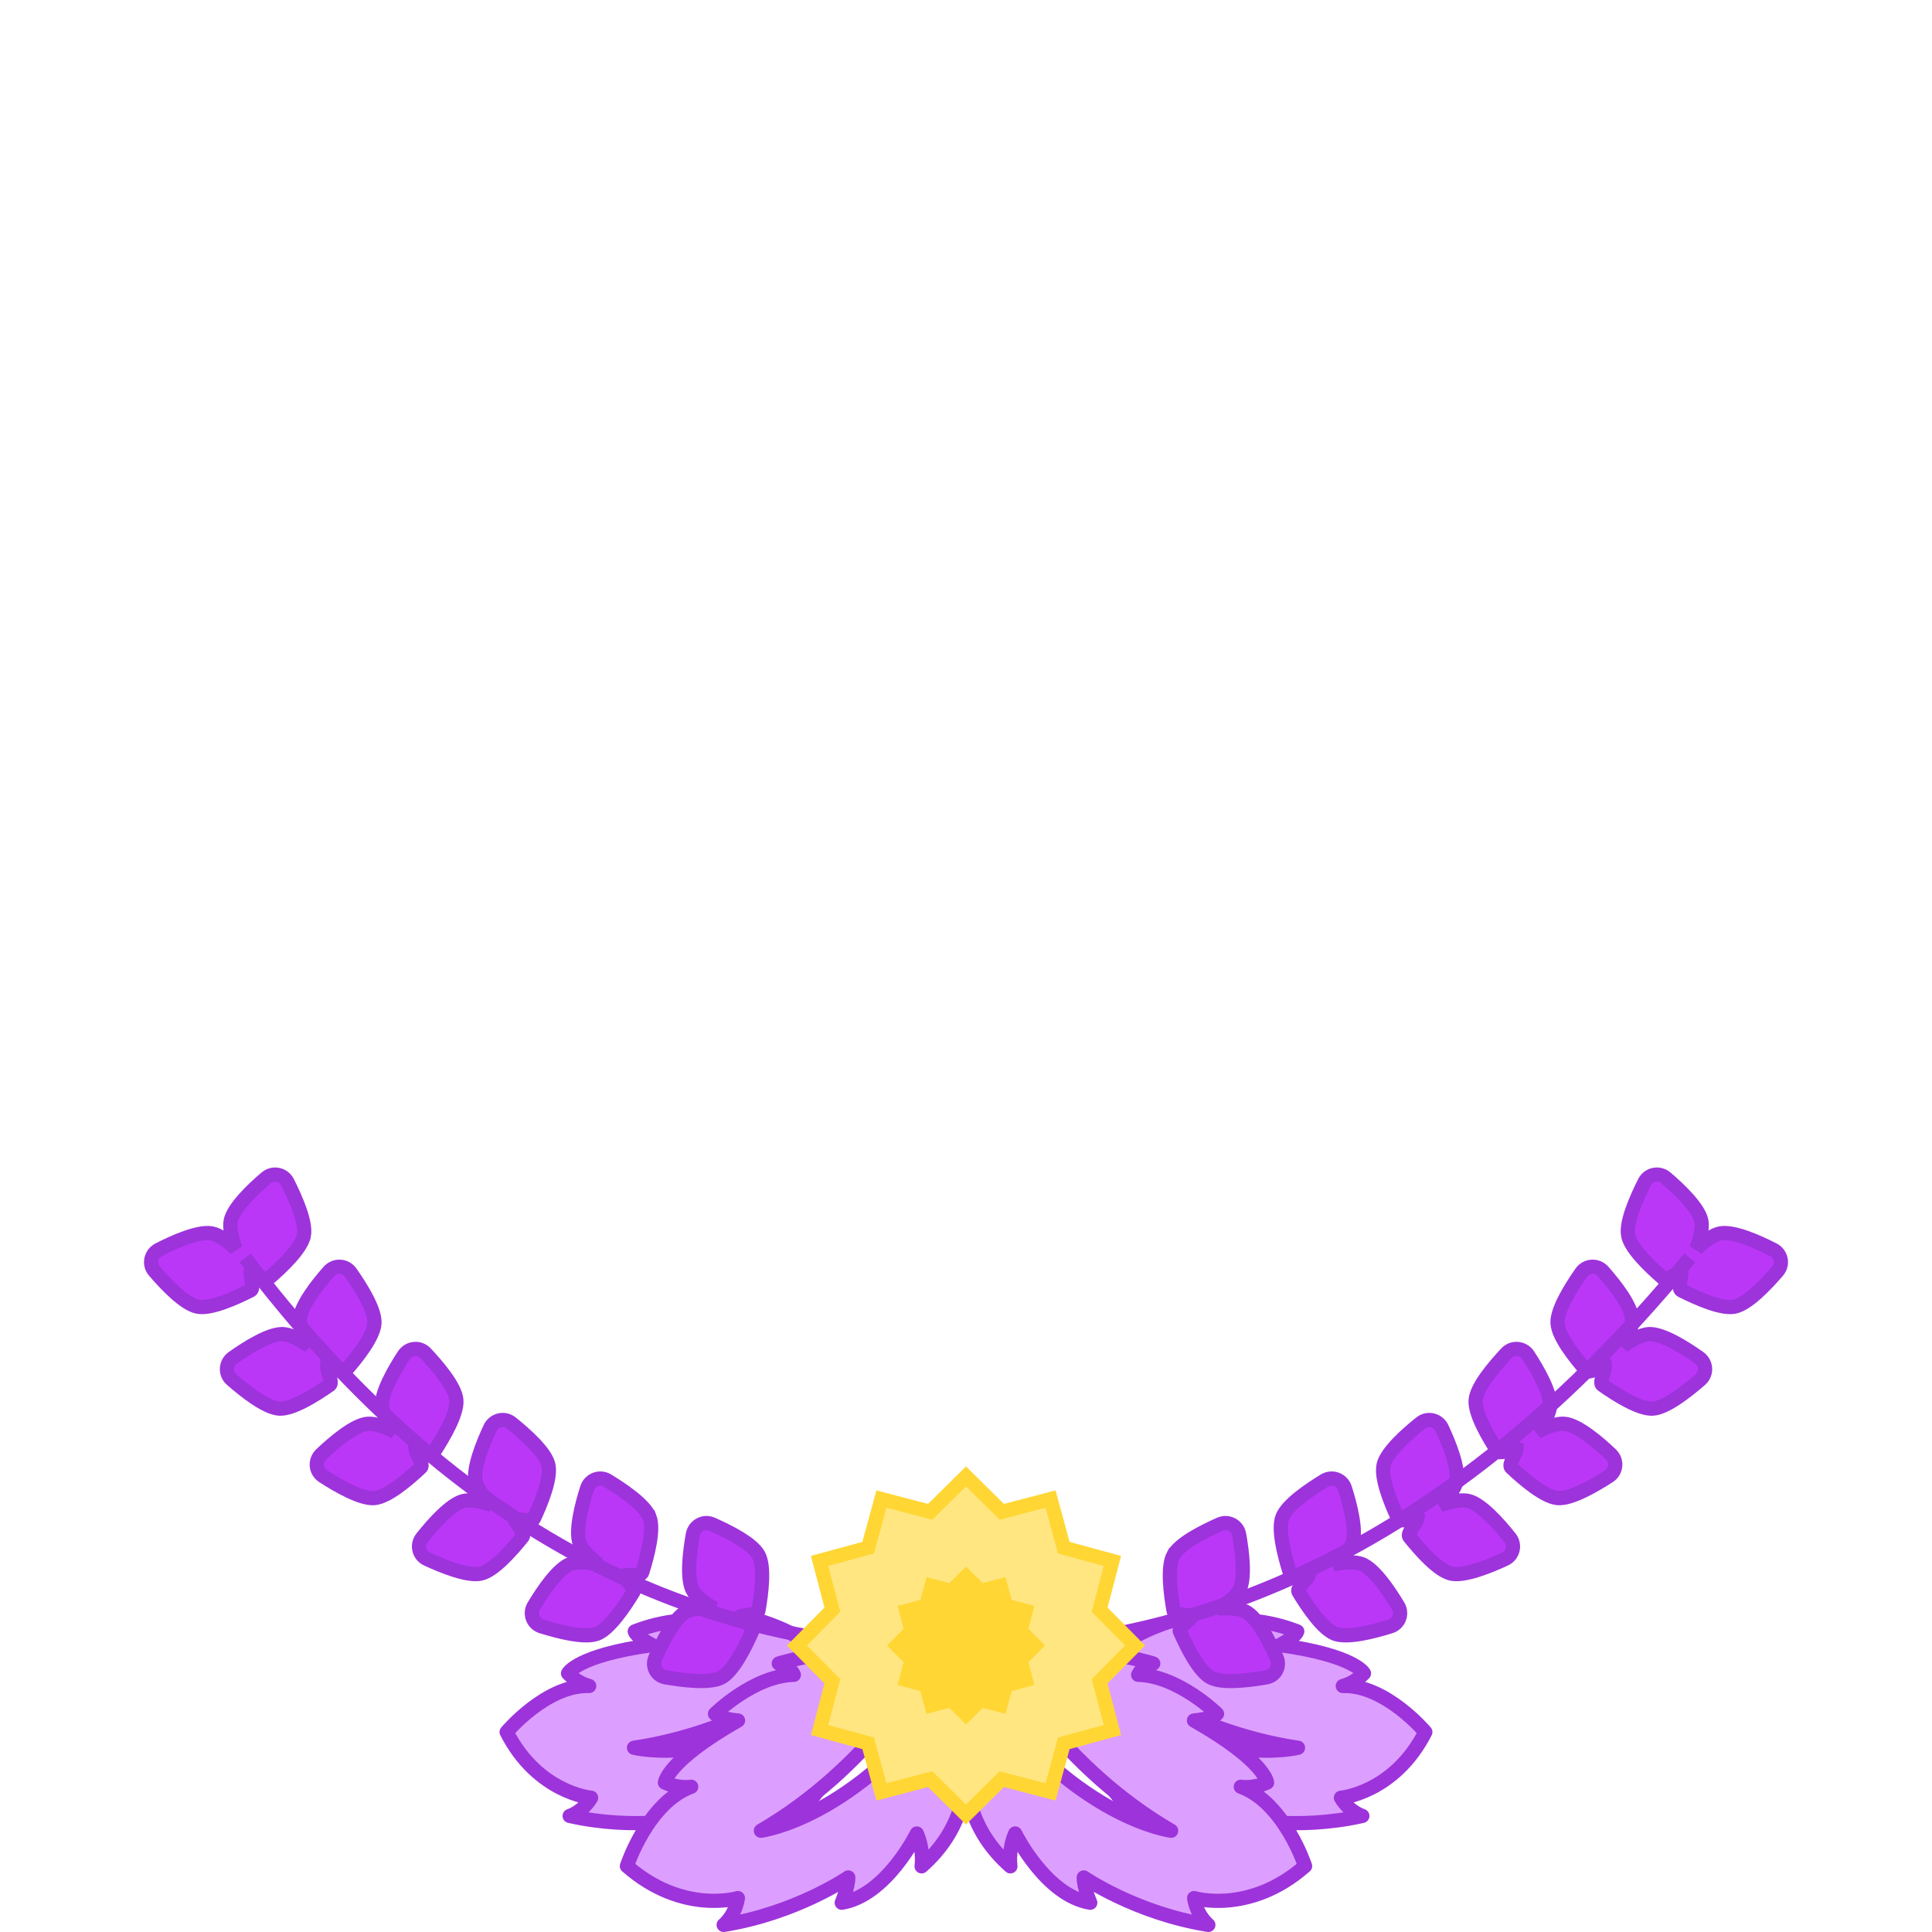 <?xml version="1.0" encoding="UTF-8" standalone="no"?>
<svg
   xmlns:dc="http://purl.org/dc/elements/1.1/"
   xmlns:cc="http://creativecommons.org/ns#"
   xmlns:rdf="http://www.w3.org/1999/02/22-rdf-syntax-ns#"
   xmlns:svg="http://www.w3.org/2000/svg"
   xmlns="http://www.w3.org/2000/svg"
   xmlns:sodipodi="http://sodipodi.sourceforge.net/DTD/sodipodi-0.dtd"
   xmlns:inkscape="http://www.inkscape.org/namespaces/inkscape"
   width="68"
   height="68"
   viewBox="0 0 68 68"
   version="1.1"
   id="svg44"
   sodipodi:docname="6.svg"
   inkscape:version="0.92.4 5da689c313, 2019-01-14">
  <defs
     id="defs48" />
  <sodipodi:namedview
     pagecolor="#ffffff"
     bordercolor="#666666"
     borderopacity="1"
     objecttolerance="10"
     gridtolerance="10"
     guidetolerance="10"
     inkscape:pageopacity="0"
     inkscape:pageshadow="2"
     inkscape:window-width="793"
     inkscape:window-height="646"
     id="namedview46"
     showgrid="false"
     inkscape:zoom="6.0811121"
     inkscape:cx="15.088985"
     inkscape:cy="21.5"
     inkscape:window-x="0"
     inkscape:window-y="0"
     inkscape:window-maximized="0"
     inkscape:current-layer="svg44" />
  <!-- Generator: Sketch 52.6 (67491) - http://www.bohemiancoding.com/sketch -->
  <title
     id="title2">Artboard</title>
  <desc
     id="desc4">Created with Sketch.</desc>
  <g
     id="Artboard"
     style="fill:none;fill-rule:evenodd;stroke:none;stroke-width:1"
     transform="translate(0.301,25.54)">
    <g
       id="Page-1-Copy-2">
      <path
         d="m 49.866,35.423 c 0,0 -1.396,-1.669 -2.905,-1.622 0,0 0.395,-0.084 0.745,-0.445 0,0 -0.312,-0.63 -2.965,-0.995 0,0 0.549,-0.275 0.617,-0.48 0,0 -1.624,-0.686 -2.859,-0.228 0,0 0,-0.297 0.32,-0.526 0,0 -2.996,0.218 -4.391,1.918 0,0 2.929,2.337 6.956,2.93 0,0 -2.951,0.779 -7.321,-1.941 0,0 -0.455,3.775 2.885,4.962 0,0 -0.275,-0.48 -0.252,-1.052 0,0 1.67,1.509 3.111,1.188 0,0 -0.389,-0.389 -0.503,-0.686 0,0 2.012,0.456 4.345,-0.071 0,0 -0.458,-0.137 -0.755,-0.64 0,0 1.875,-0.161 2.972,-2.312"
         id="Fill-1"
         inkscape:connector-curvature="0"
         style="fill:#dc9fff" />
      <path
         d="m 49.866,35.423 c 0,0 -1.396,-1.669 -2.905,-1.622 0,0 0.395,-0.084 0.745,-0.445 0,0 -0.312,-0.63 -2.965,-0.995 0,0 0.549,-0.275 0.617,-0.48 0,0 -1.624,-0.686 -2.859,-0.228 0,0 0,-0.297 0.32,-0.526 0,0 -2.996,0.218 -4.391,1.918 0,0 2.929,2.337 6.956,2.93 0,0 -2.951,0.779 -7.321,-1.941 0,0 -0.455,3.775 2.885,4.962 0,0 -0.275,-0.48 -0.252,-1.052 0,0 1.67,1.509 3.111,1.188 0,0 -0.389,-0.389 -0.503,-0.686 0,0 2.012,0.456 4.345,-0.071 0,0 -0.458,-0.137 -0.755,-0.64 0,0 1.875,-0.161 2.972,-2.312 z"
         id="Stroke-3"
         inkscape:connector-curvature="0"
         style="stroke:#9d33db;stroke-width:0.5;stroke-linejoin:round" />
      <path
         d="m 45.634,40.139 c 0,0 -0.73,-2.232 -2.263,-2.791 0,0 0.43,0.076 0.926,-0.147 0,0 -0.06,-0.757 -2.574,-2.185 0,0 0.66,-0.056 0.811,-0.235 0,0 -1.354,-1.337 -2.776,-1.373 0,0 0.119,-0.298 0.532,-0.399 0,0 -3.092,-0.982 -5.17,0.163 0,0 2,3.517 5.799,5.724 0,0 -3.269,-0.401 -6.561,-4.878 0,0 -1.969,3.602 0.904,6.131 0,0 -0.083,-0.592 0.168,-1.156 0,0 1.07,2.182 2.643,2.437 0,0 -0.234,-0.545 -0.229,-0.89 0,0 1.835,1.265 4.385,1.67 0,0 -0.404,-0.321 -0.5,-0.944 0,0 1.944,0.59 3.905,-1.127"
         id="Fill-5"
         inkscape:connector-curvature="0"
         style="fill:#dc9fff" />
      <path
         d="m 45.634,40.139 c 0,0 -0.73,-2.232 -2.263,-2.791 0,0 0.43,0.076 0.926,-0.147 0,0 -0.06,-0.757 -2.574,-2.185 0,0 0.66,-0.056 0.811,-0.235 0,0 -1.354,-1.337 -2.776,-1.373 0,0 0.119,-0.298 0.532,-0.399 0,0 -3.092,-0.982 -5.17,0.163 0,0 2,3.517 5.799,5.724 0,0 -3.269,-0.401 -6.561,-4.878 0,0 -1.969,3.602 0.904,6.131 0,0 -0.083,-0.592 0.168,-1.156 0,0 1.07,2.182 2.643,2.437 0,0 -0.234,-0.545 -0.229,-0.89 0,0 1.835,1.265 4.385,1.67 0,0 -0.404,-0.321 -0.5,-0.944 0,0 1.944,0.59 3.905,-1.127 z"
         id="Stroke-7"
         inkscape:connector-curvature="0"
         style="stroke:#9d33db;stroke-width:0.5;stroke-linejoin:round" />
      <path
         d="m 17.531,35.423 c 0,0 1.396,-1.669 2.906,-1.622 0,0 -0.396,-0.084 -0.745,-0.445 0,0 0.312,-0.63 2.965,-0.995 0,0 -0.549,-0.275 -0.617,-0.48 0,0 1.624,-0.686 2.858,-0.228 0,0 0.001,-0.297 -0.319,-0.526 0,0 2.996,0.218 4.39,1.918 0,0 -2.929,2.337 -6.955,2.93 0,0 2.951,0.779 7.321,-1.941 0,0 0.455,3.775 -2.885,4.962 0,0 0.274,-0.48 0.252,-1.052 0,0 -1.671,1.509 -3.111,1.188 0,0 0.388,-0.389 0.503,-0.686 0,0 -2.013,0.456 -4.345,-0.071 0,0 0.457,-0.137 0.755,-0.64 0,0 -1.876,-0.161 -2.973,-2.312"
         id="Fill-9"
         inkscape:connector-curvature="0"
         style="fill:#dc9fff" />
      <path
         d="m 17.531,35.423 c 0,0 1.396,-1.669 2.906,-1.622 0,0 -0.396,-0.084 -0.745,-0.445 0,0 0.312,-0.63 2.965,-0.995 0,0 -0.549,-0.275 -0.617,-0.48 0,0 1.624,-0.686 2.858,-0.228 0,0 0.001,-0.297 -0.319,-0.526 0,0 2.996,0.218 4.39,1.918 0,0 -2.929,2.337 -6.955,2.93 0,0 2.951,0.779 7.321,-1.941 0,0 0.455,3.775 -2.885,4.962 0,0 0.274,-0.48 0.252,-1.052 0,0 -1.671,1.509 -3.111,1.188 0,0 0.388,-0.389 0.503,-0.686 0,0 -2.013,0.456 -4.345,-0.071 0,0 0.457,-0.137 0.755,-0.64 0,0 -1.876,-0.161 -2.973,-2.312 z"
         id="Stroke-11"
         inkscape:connector-curvature="0"
         style="stroke:#9d33db;stroke-width:0.5;stroke-linejoin:round" />
      <path
         d="m 21.764,40.139 c 0,0 0.731,-2.232 2.264,-2.791 0,0 -0.431,0.076 -0.926,-0.147 0,0 0.059,-0.757 2.574,-2.185 0,0 -0.66,-0.056 -0.811,-0.235 0,0 1.353,-1.337 2.775,-1.373 0,0 -0.119,-0.298 -0.531,-0.399 0,0 3.091,-0.982 5.17,0.163 0,0 -2,3.517 -5.799,5.724 0,0 3.269,-0.401 6.561,-4.878 0,0 1.969,3.602 -0.904,6.131 0,0 0.083,-0.592 -0.169,-1.156 0,0 -1.07,2.182 -2.643,2.437 0,0 0.234,-0.545 0.23,-0.89 0,0 -1.836,1.265 -4.386,1.67 0,0 0.405,-0.321 0.501,-0.944 0,0 -1.945,0.59 -3.906,-1.127"
         id="Fill-13"
         inkscape:connector-curvature="0"
         style="fill:#dc9fff" />
      <path
         d="m 21.764,40.139 c 0,0 0.731,-2.232 2.264,-2.791 0,0 -0.431,0.076 -0.926,-0.147 0,0 0.059,-0.757 2.574,-2.185 0,0 -0.66,-0.056 -0.811,-0.235 0,0 1.353,-1.337 2.775,-1.373 0,0 -0.119,-0.298 -0.531,-0.399 0,0 3.091,-0.982 5.17,0.163 0,0 -2,3.517 -5.799,5.724 0,0 3.269,-0.401 6.561,-4.878 0,0 1.969,3.602 -0.904,6.131 0,0 0.083,-0.592 -0.169,-1.156 0,0 -1.07,2.182 -2.643,2.437 0,0 0.234,-0.545 0.23,-0.89 0,0 -1.836,1.265 -4.386,1.67 0,0 0.405,-0.321 0.501,-0.944 0,0 -1.945,0.59 -3.906,-1.127 z"
         id="Stroke-15"
         inkscape:connector-curvature="0"
         style="stroke:#9d33db;stroke-width:0.5;stroke-linejoin:round" />
      <path
         d="m 40.999,29.197 c 0.221,-0.412 1.062,-0.834 1.635,-1.088 0.291,-0.129 0.62,0.049 0.678,0.361 0.112,0.615 0.224,1.55 0.006,1.96 -0.12,0.224 -0.418,0.447 -0.755,0.646 0.39,-0.027 0.764,-0.005 0.986,0.112 0.411,0.216 0.837,1.057 1.087,1.631 0.126,0.291 -0.049,0.622 -0.362,0.677 -0.616,0.108 -1.551,0.226 -1.963,0.008 -0.412,-0.217 -0.835,-1.058 -1.087,-1.631 -0.059,-0.133 0.367,-0.4 0.422,-0.518 -0.111,-0.066 -0.616,-0.054 -0.64,-0.198 -0.111,-0.616 -0.227,-1.551 -0.007,-1.96"
         id="Fill-17"
         inkscape:connector-curvature="0"
         style="fill:#ba37f8" />
      <path
         d="m 40.999,29.197 c 0.221,-0.412 1.062,-0.834 1.635,-1.088 0.291,-0.129 0.62,0.049 0.678,0.361 0.112,0.615 0.224,1.55 0.006,1.96 -0.12,0.224 -0.418,0.447 -0.755,0.646 0.39,-0.027 0.764,-0.005 0.986,0.112 0.411,0.216 0.837,1.057 1.087,1.631 0.126,0.291 -0.049,0.622 -0.362,0.677 -0.616,0.108 -1.551,0.226 -1.963,0.008 -0.412,-0.217 -0.835,-1.058 -1.087,-1.631 -0.059,-0.133 0.367,-0.4 0.422,-0.518 -0.111,-0.066 -0.616,-0.054 -0.64,-0.198 -0.111,-0.616 -0.227,-1.551 -0.007,-1.96 z"
         id="Stroke-19"
         inkscape:connector-curvature="0"
         style="stroke:#9d33db;stroke-width:0.5" />
      <path
         d="m 44.835,27.861 c 0.167,-0.437 0.947,-0.964 1.482,-1.29 0.272,-0.165 0.622,-0.03 0.718,0.271 0.191,0.596 0.423,1.509 0.259,1.943 -0.089,0.238 -0.355,0.497 -0.665,0.738 0.383,-0.077 0.757,-0.103 0.992,-0.016 0.435,0.161 0.966,0.941 1.287,1.478 0.163,0.272 0.032,0.623 -0.27,0.718 -0.597,0.186 -1.509,0.424 -1.948,0.261 -0.434,-0.163 -0.963,-0.942 -1.287,-1.478 -0.076,-0.125 0.313,-0.444 0.353,-0.568 -0.119,-0.052 -0.617,0.025 -0.661,-0.114 -0.189,-0.596 -0.425,-1.509 -0.26,-1.943"
         id="Fill-21"
         inkscape:connector-curvature="0"
         style="fill:#ba37f8" />
      <path
         d="m 44.835,27.861 c 0.167,-0.437 0.947,-0.964 1.482,-1.29 0.272,-0.165 0.622,-0.03 0.718,0.271 0.191,0.596 0.423,1.509 0.259,1.943 -0.089,0.238 -0.355,0.497 -0.665,0.738 0.383,-0.077 0.757,-0.103 0.992,-0.016 0.435,0.161 0.966,0.941 1.287,1.478 0.163,0.272 0.032,0.623 -0.27,0.718 -0.597,0.186 -1.509,0.424 -1.948,0.261 -0.434,-0.163 -0.963,-0.942 -1.287,-1.478 -0.076,-0.125 0.313,-0.444 0.353,-0.568 -0.119,-0.052 -0.617,0.025 -0.661,-0.114 -0.189,-0.596 -0.425,-1.509 -0.26,-1.943 z"
         id="Stroke-23"
         inkscape:connector-curvature="0"
         style="stroke:#9d33db;stroke-width:0.5" />
      <path
         d="m 48.399,26.018 c 0.108,-0.455 0.813,-1.079 1.302,-1.471 0.247,-0.199 0.611,-0.112 0.747,0.175 0.266,0.566 0.615,1.441 0.509,1.893 -0.058,0.247 -0.288,0.539 -0.564,0.818 0.37,-0.126 0.737,-0.201 0.982,-0.145 0.452,0.103 1.08,0.808 1.468,1.298 0.198,0.248 0.114,0.614 -0.174,0.747 -0.569,0.263 -1.442,0.617 -1.897,0.512 -0.453,-0.105 -1.079,-0.809 -1.47,-1.298 -0.091,-0.113 0.253,-0.481 0.277,-0.609 -0.125,-0.036 -0.61,0.105 -0.67,-0.027 -0.265,-0.567 -0.617,-1.441 -0.51,-1.893"
         id="Fill-25"
         inkscape:connector-curvature="0"
         style="fill:#ba37f8" />
      <path
         d="m 48.399,26.018 c 0.108,-0.455 0.813,-1.079 1.302,-1.471 0.247,-0.199 0.611,-0.112 0.747,0.175 0.266,0.566 0.615,1.441 0.509,1.893 -0.058,0.247 -0.288,0.539 -0.564,0.818 0.37,-0.126 0.737,-0.201 0.982,-0.145 0.452,0.103 1.08,0.808 1.468,1.298 0.198,0.248 0.114,0.614 -0.174,0.747 -0.569,0.263 -1.442,0.617 -1.897,0.512 -0.453,-0.105 -1.079,-0.809 -1.47,-1.298 -0.091,-0.113 0.253,-0.481 0.277,-0.609 -0.125,-0.036 -0.61,0.105 -0.67,-0.027 -0.265,-0.567 -0.617,-1.441 -0.51,-1.893 z"
         id="Stroke-27"
         inkscape:connector-curvature="0"
         style="stroke:#9d33db;stroke-width:0.5" />
      <path
         d="m 51.637,23.73 c 0.044,-0.465 0.655,-1.182 1.084,-1.639 0.217,-0.231 0.59,-0.195 0.764,0.07 0.342,0.523 0.81,1.34 0.769,1.803 -0.023,0.252 -0.211,0.574 -0.444,0.889 0.348,-0.177 0.701,-0.302 0.951,-0.281 0.463,0.039 1.183,0.648 1.636,1.08 0.229,0.218 0.198,0.592 -0.07,0.764 -0.525,0.339 -1.34,0.812 -1.805,0.772 -0.463,-0.041 -1.181,-0.65 -1.636,-1.08 -0.106,-0.1 0.183,-0.512 0.188,-0.642 -0.128,-0.018 -0.588,0.189 -0.667,0.067 -0.341,-0.525 -0.813,-1.341 -0.77,-1.803"
         id="Fill-29"
         inkscape:connector-curvature="0"
         style="fill:#ba37f8" />
      <path
         d="m 51.637,23.73 c 0.044,-0.465 0.655,-1.182 1.084,-1.639 0.217,-0.231 0.59,-0.195 0.764,0.07 0.342,0.523 0.81,1.34 0.769,1.803 -0.023,0.252 -0.211,0.574 -0.444,0.889 0.348,-0.177 0.701,-0.302 0.951,-0.281 0.463,0.039 1.183,0.648 1.636,1.08 0.229,0.218 0.198,0.592 -0.07,0.764 -0.525,0.339 -1.34,0.812 -1.805,0.772 -0.463,-0.041 -1.181,-0.65 -1.636,-1.08 -0.106,-0.1 0.183,-0.512 0.188,-0.642 -0.128,-0.018 -0.588,0.189 -0.667,0.067 -0.341,-0.525 -0.813,-1.341 -0.77,-1.803 z"
         id="Stroke-31"
         inkscape:connector-curvature="0"
         style="stroke:#9d33db;stroke-width:0.5" />
      <path
         d="m 54.519,21.029 c -0.023,-0.466 0.479,-1.264 0.838,-1.776 0.183,-0.261 0.557,-0.279 0.766,-0.041 0.415,0.469 0.995,1.211 1.019,1.674 0.014,0.254 -0.126,0.599 -0.312,0.944 0.32,-0.225 0.651,-0.399 0.901,-0.414 0.464,-0.028 1.264,0.473 1.773,0.835 0.259,0.184 0.281,0.558 0.041,0.766 -0.471,0.411 -1.211,0.996 -1.677,1.022 -0.463,0.027 -1.262,-0.475 -1.774,-0.835 -0.119,-0.083 0.109,-0.532 0.095,-0.662 -0.13,0.001 -0.556,0.272 -0.651,0.162 -0.413,-0.471 -0.996,-1.211 -1.019,-1.675"
         id="Fill-33"
         inkscape:connector-curvature="0"
         style="fill:#ba37f8" />
      <path
         d="m 54.519,21.029 c -0.023,-0.466 0.479,-1.264 0.838,-1.776 0.183,-0.261 0.557,-0.279 0.766,-0.041 0.415,0.469 0.995,1.211 1.019,1.674 0.014,0.254 -0.126,0.599 -0.312,0.944 0.32,-0.225 0.651,-0.399 0.901,-0.414 0.464,-0.028 1.264,0.473 1.773,0.835 0.259,0.184 0.281,0.558 0.041,0.766 -0.471,0.411 -1.211,0.996 -1.677,1.022 -0.463,0.027 -1.262,-0.475 -1.774,-0.835 -0.119,-0.083 0.109,-0.532 0.095,-0.662 -0.13,0.001 -0.556,0.272 -0.651,0.162 -0.413,-0.471 -0.996,-1.211 -1.019,-1.675 z"
         id="Stroke-35"
         inkscape:connector-curvature="0"
         style="stroke:#9d33db;stroke-width:0.5" />
      <path
         d="m 57.005,17.947 c -0.09,-0.459 0.295,-1.319 0.577,-1.878 0.143,-0.284 0.511,-0.355 0.752,-0.149 0.478,0.405 1.156,1.057 1.247,1.512 0.049,0.249 -0.04,0.611 -0.175,0.978 0.285,-0.268 0.588,-0.487 0.833,-0.537 0.454,-0.093 1.318,0.288 1.874,0.574 0.283,0.145 0.357,0.512 0.15,0.752 -0.408,0.475 -1.058,1.158 -1.515,1.251 -0.455,0.092 -1.316,-0.291 -1.875,-0.575 -0.129,-0.065 0.031,-0.542 0,-0.668 -0.129,0.019 -0.512,0.347 -0.622,0.253 -0.475,-0.408 -1.157,-1.058 -1.246,-1.513"
         id="Fill-37"
         inkscape:connector-curvature="0"
         style="fill:#ba37f8" />
      <path
         d="m 57.005,17.947 c -0.09,-0.459 0.295,-1.319 0.577,-1.878 0.143,-0.284 0.511,-0.355 0.752,-0.149 0.478,0.405 1.156,1.057 1.247,1.512 0.049,0.249 -0.04,0.611 -0.175,0.978 0.285,-0.268 0.588,-0.487 0.833,-0.537 0.454,-0.093 1.318,0.288 1.874,0.574 0.283,0.145 0.357,0.512 0.15,0.752 -0.408,0.475 -1.058,1.158 -1.515,1.251 -0.455,0.092 -1.316,-0.291 -1.875,-0.575 -0.129,-0.065 0.031,-0.542 0,-0.668 -0.129,0.019 -0.512,0.347 -0.622,0.253 -0.475,-0.408 -1.157,-1.058 -1.246,-1.513 z"
         id="Stroke-39"
         inkscape:connector-curvature="0"
         style="stroke:#9d33db;stroke-width:0.5" />
      <path
         d="m 26.399,29.197 c -0.221,-0.412 -1.063,-0.834 -1.636,-1.088 -0.29,-0.129 -0.62,0.049 -0.677,0.361 -0.112,0.615 -0.225,1.55 -0.006,1.96 0.119,0.224 0.417,0.447 0.755,0.646 -0.39,-0.027 -0.764,-0.005 -0.986,0.112 -0.411,0.216 -0.837,1.057 -1.087,1.631 -0.127,0.291 0.048,0.622 0.362,0.677 0.616,0.108 1.55,0.226 1.963,0.008 0.411,-0.217 0.835,-1.058 1.087,-1.631 0.059,-0.133 -0.367,-0.4 -0.422,-0.518 0.111,-0.066 0.615,-0.054 0.64,-0.198 0.111,-0.616 0.227,-1.551 0.007,-1.96"
         id="Fill-57"
         inkscape:connector-curvature="0"
         style="fill:#ba37f8" />
      <path
         d="m 26.399,29.197 c -0.221,-0.412 -1.063,-0.834 -1.636,-1.088 -0.29,-0.129 -0.62,0.049 -0.677,0.361 -0.112,0.615 -0.225,1.55 -0.006,1.96 0.119,0.224 0.417,0.447 0.755,0.646 -0.39,-0.027 -0.764,-0.005 -0.986,0.112 -0.411,0.216 -0.837,1.057 -1.087,1.631 -0.127,0.291 0.048,0.622 0.362,0.677 0.616,0.108 1.55,0.226 1.963,0.008 0.411,-0.217 0.835,-1.058 1.087,-1.631 0.059,-0.133 -0.367,-0.4 -0.422,-0.518 0.111,-0.066 0.615,-0.054 0.64,-0.198 0.111,-0.616 0.227,-1.551 0.007,-1.96 z"
         id="Stroke-59"
         inkscape:connector-curvature="0"
         style="stroke:#9d33db;stroke-width:0.5" />
      <path
         d="m 22.562,27.861 c -0.166,-0.437 -0.947,-0.964 -1.481,-1.29 -0.272,-0.165 -0.622,-0.03 -0.718,0.271 -0.192,0.596 -0.423,1.509 -0.26,1.943 0.09,0.238 0.356,0.497 0.665,0.738 -0.383,-0.077 -0.756,-0.103 -0.991,-0.016 -0.436,0.161 -0.966,0.941 -1.288,1.478 -0.163,0.272 -0.032,0.623 0.271,0.718 0.597,0.186 1.509,0.424 1.947,0.261 0.434,-0.163 0.963,-0.942 1.288,-1.478 0.075,-0.125 -0.314,-0.444 -0.354,-0.568 0.12,-0.052 0.618,0.025 0.662,-0.114 0.188,-0.596 0.424,-1.509 0.259,-1.943"
         id="Fill-61"
         inkscape:connector-curvature="0"
         style="fill:#ba37f8" />
      <path
         d="m 22.562,27.861 c -0.166,-0.437 -0.947,-0.964 -1.481,-1.29 -0.272,-0.165 -0.622,-0.03 -0.718,0.271 -0.192,0.596 -0.423,1.509 -0.26,1.943 0.09,0.238 0.356,0.497 0.665,0.738 -0.383,-0.077 -0.756,-0.103 -0.991,-0.016 -0.436,0.161 -0.966,0.941 -1.288,1.478 -0.163,0.272 -0.032,0.623 0.271,0.718 0.597,0.186 1.509,0.424 1.947,0.261 0.434,-0.163 0.963,-0.942 1.288,-1.478 0.075,-0.125 -0.314,-0.444 -0.354,-0.568 0.12,-0.052 0.618,0.025 0.662,-0.114 0.188,-0.596 0.424,-1.509 0.259,-1.943 z"
         id="Stroke-63"
         inkscape:connector-curvature="0"
         style="stroke:#9d33db;stroke-width:0.5" />
      <path
         d="m 18.999,26.018 c -0.108,-0.455 -0.813,-1.079 -1.302,-1.471 -0.247,-0.199 -0.612,-0.112 -0.747,0.175 -0.266,0.566 -0.615,1.441 -0.51,1.893 0.059,0.247 0.289,0.539 0.564,0.818 -0.369,-0.126 -0.736,-0.201 -0.981,-0.145 -0.452,0.103 -1.08,0.808 -1.468,1.298 -0.198,0.248 -0.114,0.614 0.174,0.747 0.569,0.263 1.442,0.617 1.897,0.512 0.452,-0.105 1.078,-0.809 1.469,-1.298 0.091,-0.113 -0.252,-0.481 -0.277,-0.609 0.125,-0.036 0.61,0.105 0.671,-0.027 0.265,-0.567 0.617,-1.441 0.51,-1.893"
         id="Fill-65"
         inkscape:connector-curvature="0"
         style="fill:#ba37f8" />
      <path
         d="m 18.999,26.018 c -0.108,-0.455 -0.813,-1.079 -1.302,-1.471 -0.247,-0.199 -0.612,-0.112 -0.747,0.175 -0.266,0.566 -0.615,1.441 -0.51,1.893 0.059,0.247 0.289,0.539 0.564,0.818 -0.369,-0.126 -0.736,-0.201 -0.981,-0.145 -0.452,0.103 -1.08,0.808 -1.468,1.298 -0.198,0.248 -0.114,0.614 0.174,0.747 0.569,0.263 1.442,0.617 1.897,0.512 0.452,-0.105 1.078,-0.809 1.469,-1.298 0.091,-0.113 -0.252,-0.481 -0.277,-0.609 0.125,-0.036 0.61,0.105 0.671,-0.027 0.265,-0.567 0.617,-1.441 0.51,-1.893 z"
         id="Stroke-67"
         inkscape:connector-curvature="0"
         style="stroke:#9d33db;stroke-width:0.5" />
      <path
         d="m 15.761,23.73 c -0.043,-0.465 -0.654,-1.182 -1.083,-1.639 -0.217,-0.231 -0.59,-0.195 -0.764,0.07 -0.343,0.523 -0.811,1.34 -0.769,1.803 0.022,0.252 0.211,0.574 0.444,0.889 -0.349,-0.177 -0.702,-0.302 -0.951,-0.281 -0.463,0.039 -1.183,0.648 -1.637,1.08 -0.229,0.218 -0.197,0.592 0.07,0.764 0.525,0.339 1.34,0.812 1.806,0.772 0.462,-0.041 1.181,-0.65 1.636,-1.08 0.106,-0.1 -0.183,-0.512 -0.189,-0.642 0.129,-0.018 0.589,0.189 0.668,0.067 0.341,-0.525 0.813,-1.341 0.769,-1.803"
         id="Fill-69"
         inkscape:connector-curvature="0"
         style="fill:#ba37f8" />
      <path
         d="m 15.761,23.73 c -0.043,-0.465 -0.654,-1.182 -1.083,-1.639 -0.217,-0.231 -0.59,-0.195 -0.764,0.07 -0.343,0.523 -0.811,1.34 -0.769,1.803 0.022,0.252 0.211,0.574 0.444,0.889 -0.349,-0.177 -0.702,-0.302 -0.951,-0.281 -0.463,0.039 -1.183,0.648 -1.637,1.08 -0.229,0.218 -0.197,0.592 0.07,0.764 0.525,0.339 1.34,0.812 1.806,0.772 0.462,-0.041 1.181,-0.65 1.636,-1.08 0.106,-0.1 -0.183,-0.512 -0.189,-0.642 0.129,-0.018 0.589,0.189 0.668,0.067 0.341,-0.525 0.813,-1.341 0.769,-1.803 z"
         id="Stroke-71"
         inkscape:connector-curvature="0"
         style="stroke:#9d33db;stroke-width:0.5" />
      <path
         d="m 12.879,21.029 c 0.023,-0.466 -0.479,-1.264 -0.838,-1.776 -0.182,-0.261 -0.557,-0.279 -0.766,-0.041 -0.415,0.469 -0.994,1.211 -1.019,1.674 -0.013,0.254 0.127,0.599 0.312,0.944 -0.319,-0.225 -0.65,-0.399 -0.901,-0.414 -0.463,-0.028 -1.263,0.473 -1.773,0.835 -0.258,0.184 -0.28,0.558 -0.04,0.766 0.471,0.411 1.211,0.996 1.677,1.022 0.463,0.027 1.261,-0.475 1.774,-0.835 0.118,-0.083 -0.109,-0.532 -0.096,-0.662 0.13,0.001 0.556,0.272 0.651,0.162 0.414,-0.471 0.997,-1.211 1.019,-1.675"
         id="Fill-73"
         inkscape:connector-curvature="0"
         style="fill:#ba37f8" />
      <path
         d="m 12.879,21.029 c 0.023,-0.466 -0.479,-1.264 -0.838,-1.776 -0.182,-0.261 -0.557,-0.279 -0.766,-0.041 -0.415,0.469 -0.994,1.211 -1.019,1.674 -0.013,0.254 0.127,0.599 0.312,0.944 -0.319,-0.225 -0.65,-0.399 -0.901,-0.414 -0.463,-0.028 -1.263,0.473 -1.773,0.835 -0.258,0.184 -0.28,0.558 -0.04,0.766 0.471,0.411 1.211,0.996 1.677,1.022 0.463,0.027 1.261,-0.475 1.774,-0.835 0.118,-0.083 -0.109,-0.532 -0.096,-0.662 0.13,0.001 0.556,0.272 0.651,0.162 0.414,-0.471 0.997,-1.211 1.019,-1.675 z"
         id="Stroke-75"
         inkscape:connector-curvature="0"
         style="stroke:#9d33db;stroke-width:0.5" />
      <path
         d="m 10.394,17.947 c 0.089,-0.459 -0.295,-1.319 -0.577,-1.878 -0.143,-0.284 -0.511,-0.355 -0.753,-0.149 -0.477,0.405 -1.156,1.057 -1.246,1.512 -0.05,0.249 0.04,0.611 0.175,0.978 -0.285,-0.268 -0.588,-0.487 -0.833,-0.537 -0.455,-0.093 -1.318,0.288 -1.874,0.574 -0.283,0.145 -0.358,0.512 -0.15,0.752 0.408,0.475 1.057,1.158 1.515,1.251 0.455,0.092 1.316,-0.291 1.874,-0.575 0.13,-0.065 -0.031,-0.542 0,-0.668 0.129,0.019 0.512,0.347 0.622,0.253 0.476,-0.408 1.158,-1.058 1.247,-1.513"
         id="Fill-77"
         inkscape:connector-curvature="0"
         style="fill:#ba37f8" />
      <path
         d="m 10.394,17.947 c 0.089,-0.459 -0.295,-1.319 -0.577,-1.878 -0.143,-0.284 -0.511,-0.355 -0.753,-0.149 -0.477,0.405 -1.156,1.057 -1.246,1.512 -0.05,0.249 0.04,0.611 0.175,0.978 -0.285,-0.268 -0.588,-0.487 -0.833,-0.537 -0.455,-0.093 -1.318,0.288 -1.874,0.574 -0.283,0.145 -0.358,0.512 -0.15,0.752 0.408,0.475 1.057,1.158 1.515,1.251 0.455,0.092 1.316,-0.291 1.874,-0.575 0.13,-0.065 -0.031,-0.542 0,-0.668 0.129,0.019 0.512,0.347 0.622,0.253 0.476,-0.408 1.158,-1.058 1.247,-1.513 z"
         id="Stroke-79"
         inkscape:connector-curvature="0"
         style="stroke:#9d33db;stroke-width:0.5" />
      <path
         d="m 8.327,18.733 c 6.956,9.188 15.285,13.783 24.988,13.783 9.703,0 18.322,-4.594 25.858,-13.783"
         id="Path-6"
         inkscape:connector-curvature="0"
         style="fill-rule:nonzero;stroke:#9d33db;stroke-width:0.5" />
      <polygon
         id="Fill-99"
         points="36.675,37.53 34.96,37.08 33.699,38.327 32.438,37.08 30.722,37.53 30.255,35.819 28.545,35.352 28.995,33.637 27.748,32.376 28.995,31.115 28.545,29.399 30.255,28.933 30.722,27.222 32.438,27.671 33.699,26.425 34.96,27.671 36.675,27.222 37.141,28.933 38.853,29.399 38.403,31.115 39.65,32.376 38.403,33.637 38.853,35.352 37.141,35.819 "
         style="fill:#ffe680" />
      <polygon
         id="Stroke-101"
         points="36.675,37.53 34.96,37.08 33.699,38.327 32.438,37.08 30.722,37.53 30.255,35.819 28.545,35.352 28.995,33.637 27.748,32.376 28.995,31.115 28.545,29.399 30.255,28.933 30.722,27.222 32.438,27.671 33.699,26.425 34.96,27.671 36.675,27.222 37.141,28.933 38.853,29.399 38.403,31.115 39.65,32.376 38.403,33.637 38.853,35.352 37.141,35.819 "
         style="stroke:#ffd633;stroke-width:0.5" />
      <polygon
         id="Fill-103"
         points="35.088,34.781 34.288,34.571 33.7,35.153 33.111,34.571 32.31,34.781 32.093,33.982 31.294,33.765 31.504,32.964 30.922,32.376 31.504,31.787 31.294,30.987 32.093,30.769 32.311,29.971 33.111,30.181 33.7,29.599 34.288,30.181 35.088,29.971 35.306,30.77 36.105,30.987 35.895,31.788 36.476,32.376 35.895,32.964 36.104,33.765 35.306,33.982 "
         style="fill:#ffd633" />
    </g>
  </g>
</svg>
